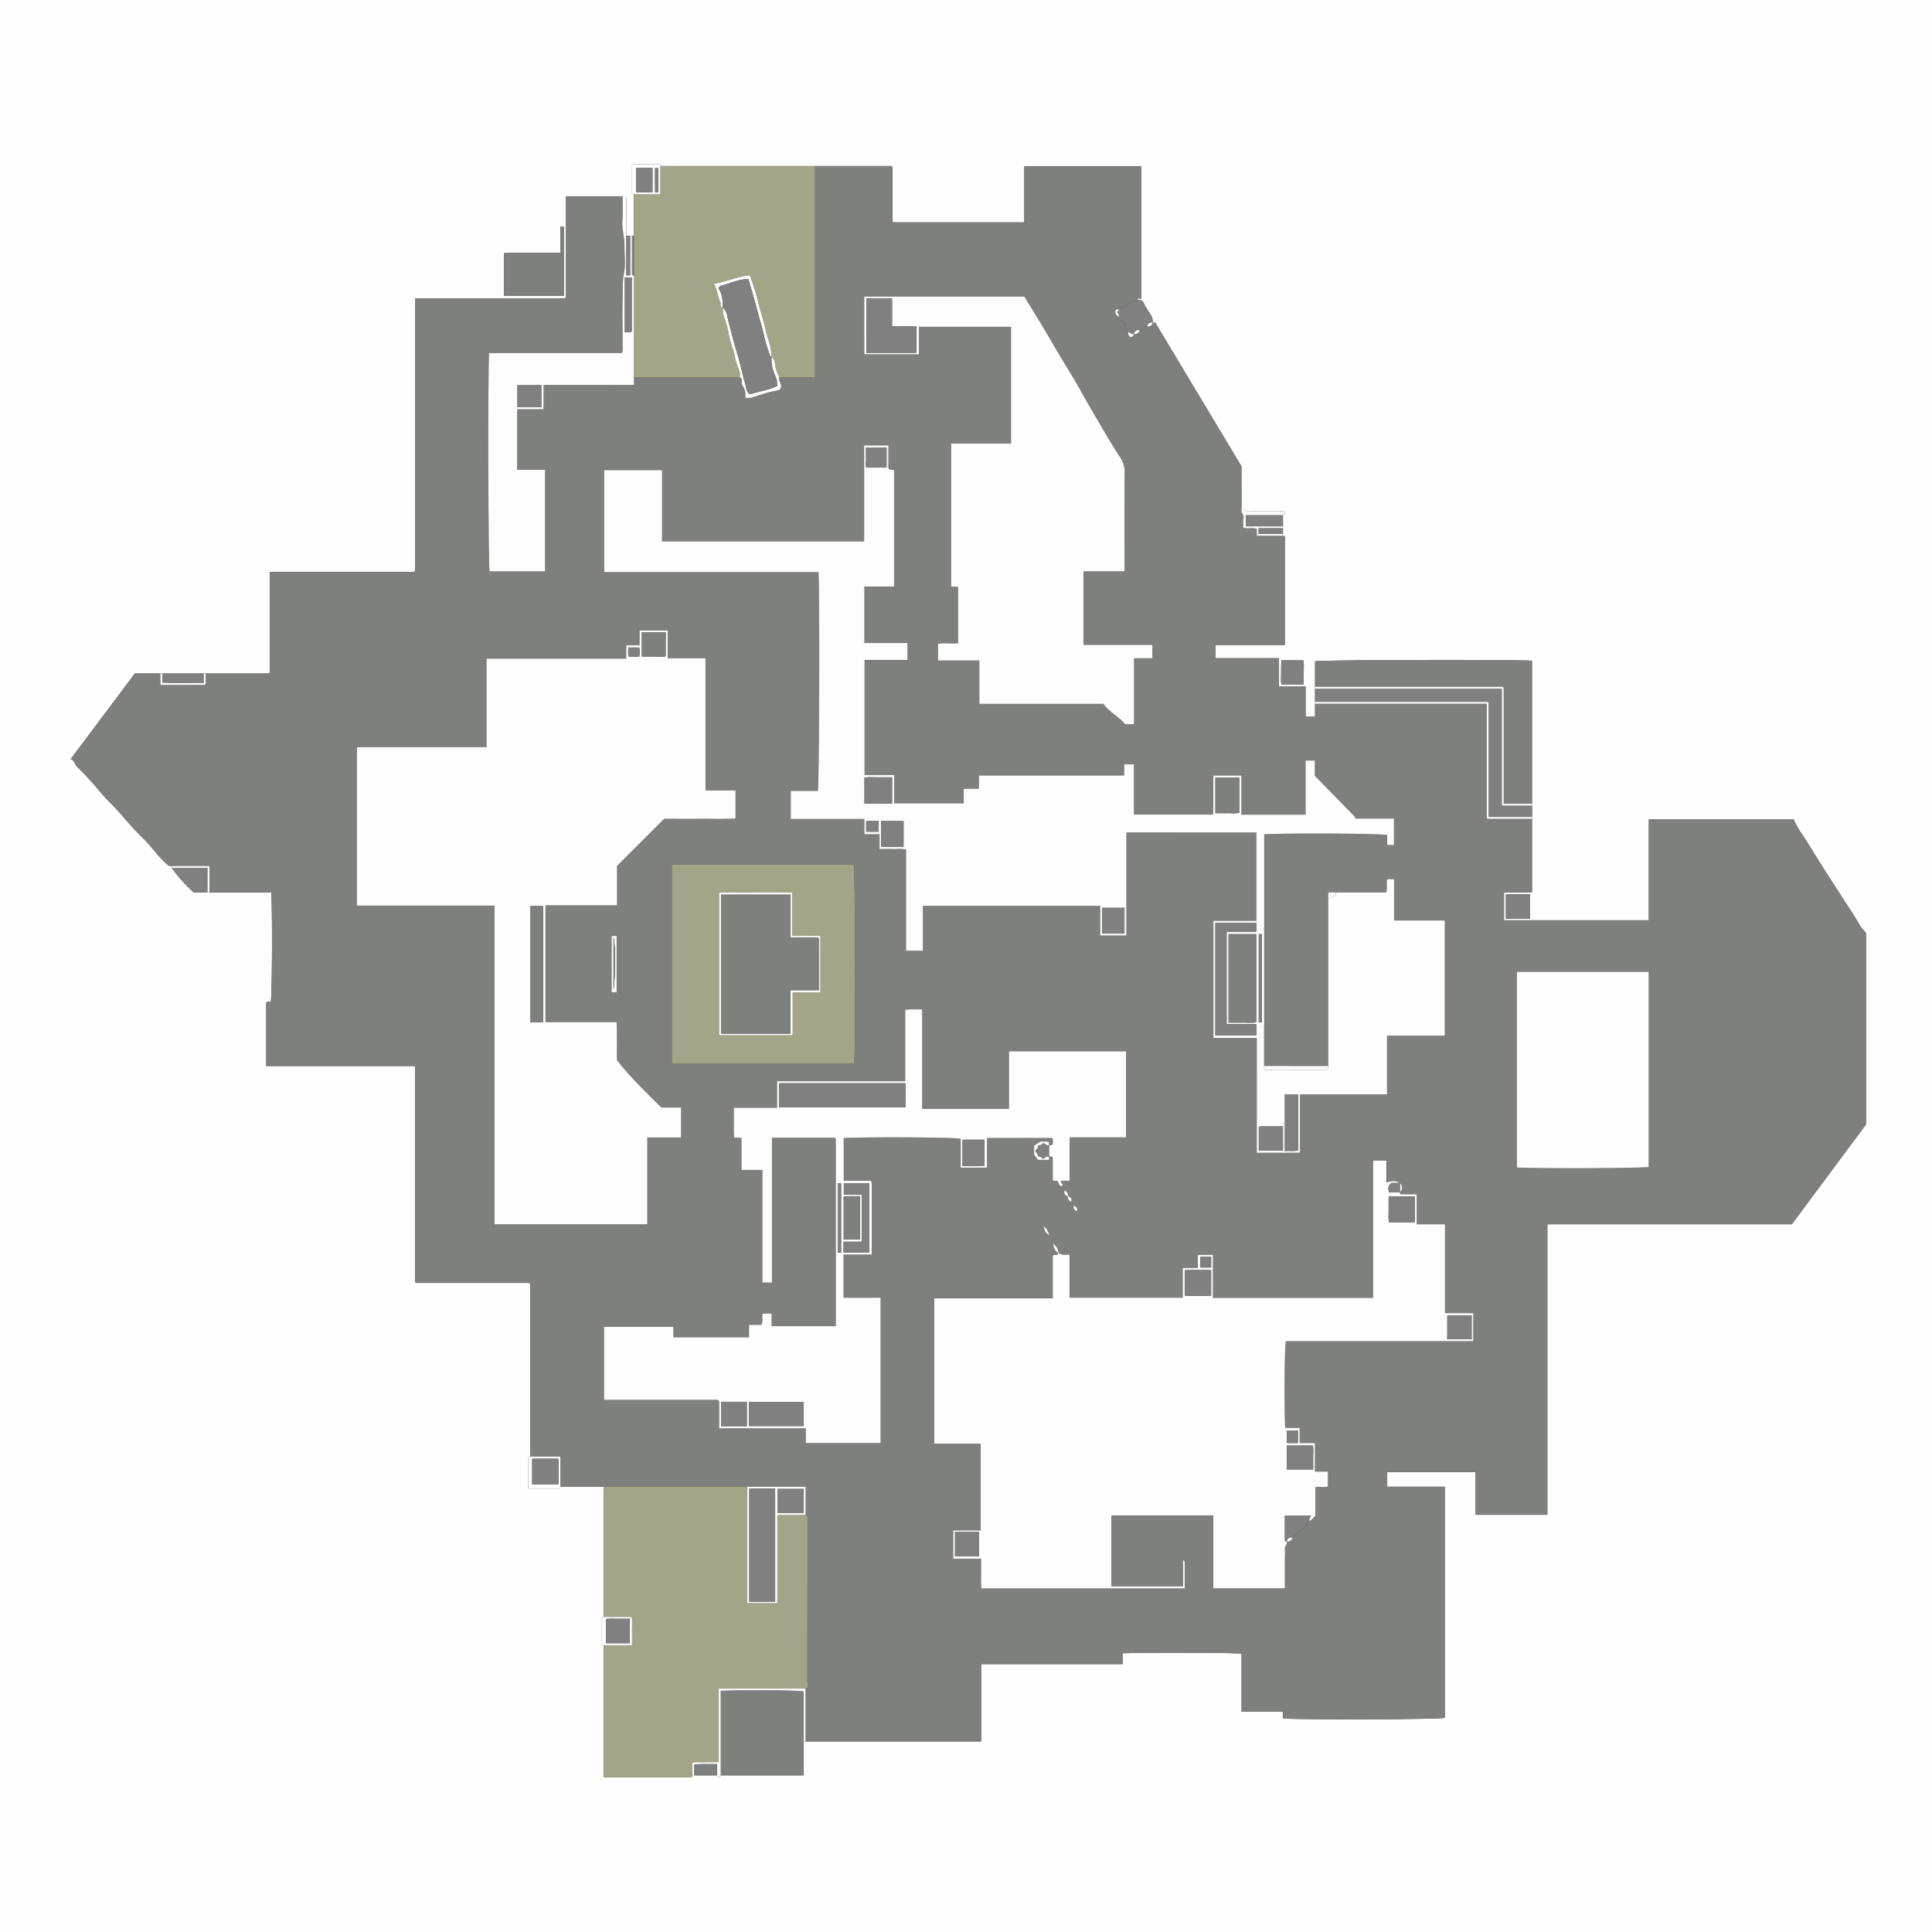 <svg id="Layer_1" data-name="Layer 1" xmlns="http://www.w3.org/2000/svg" viewBox="0 0 1024 1024"><rect x="0" y="0" width="1024" height="1024" fill="#333333" stroke="none"/><defs><style>.cls-1{fill:#fefefe;}.cls-2{fill:#7e807e;}.cls-3{fill:#a4a489;}.cls-4{fill:#fdfdfd;}.cls-5{fill:#7f807f;}</style></defs><path class="cls-1" d="M0,1024V0H1024V1024ZM680,280v-7c1.29-.08,1.06-.88.75-2H666.53a29,29,0,0,0-4.47.05c-1.58.25-2.51-1.52-4.06-1.05V247.17c-15.4-25.67-30.52-50.88-45.7-76.17H611a8.69,8.69,0,0,0-.57-3.21c-1.17-2.32-2.93-4.26-4-6.68A3,3,0,0,0,603,159c-.2-1.62,1.79-.48,1.8-.49V88.13H542.9v29.72H473.27c-.14-.29-.26-.43-.26-.57q0-14.25,0-28.49a.89.89,0,0,0-.15-.44,2.15,2.15,0,0,0-.32-.35H350a.76.76,0,0,0-.78-1c-4.72,0-9.44,0-14.22,0,0,5,0,9.63,0,14.24,0,.72-.36,1.75,1,1.76v22h-4c-.06-7,.14-14-.12-21H300c0,18,0,35.61,0,53.25a.77.77,0,0,1-.17.42,4.84,4.84,0,0,1-.56.51H220q0,72.18,0,144a.89.89,0,0,1-.15.44,3.92,3.92,0,0,1-.49.51H143c0,17.8,0,35.43,0,53.07a.81.81,0,0,1-.16.43,2.26,2.26,0,0,1-.35.34h-71l-34,45.34c2,.71,2.11,2.71,3.31,4a162.62,162.62,0,0,1,11.34,12.26c3,3.83,6.68,7.15,10,10.78,4.51,5,8.76,10.23,13.62,14.88,4.51,4.33,7.94,9.63,12.65,13.76A3,3,0,0,0,91,459v1a84.29,84.29,0,0,0,11.63,13h41.19c.62,14.63.35,57.35-.34,58-.78.18-1.66-.35-2.38.39V565H220c0,38.29,0,76.25,0,114.21a.77.77,0,0,0,.17.42,2.82,2.82,0,0,0,.36.33H280a.85.85,0,0,0,1,1v91a.76.76,0,0,0-1,.78c0,5.38,0,10.77,0,16.22,5.36,0,10.3,0,15.23,0,.72,0,1.76.37,1.77-1h22a.85.85,0,0,0,1,1v68a.76.76,0,0,0-1,.79q0,6.71,0,13.42a.76.76,0,0,0,1,.79v70h45.71c.68,0,1.37,0,1.29-1h13a.78.78,0,0,0,.76,1c.67.08,1.31,0,1.24-1h44V923h94V882h75v-5.69c7.58-.53,58.7-.4,63.05.17v30.68h21.82c.22,1.47-.25,2.64.38,3.71,16.7.71,81.48.42,85.51-.35V788H735.21v-7.83h46.9v22.71h38v-154H949.69L989,596V494.59c-.92-1.47-2.23-2.34-3.08-3.85-2.75-4.9-5.93-9.56-9-14.3-3.29-5.14-6.65-10.23-9.92-15.39-3.09-4.87-6.1-9.8-9.16-14.7-2.55-4.07-5.58-7.86-7.13-12.14h-76.8v53.56H797.15V473c2.62,0,5.09,0,7.57,0a50.45,50.45,0,0,0,7.28-.17V350.18c-15.89-.69-110.66-.42-115,.33V379.9h-5v-16H677.9V348.88H644.24v-7H681V321.77c0-11.83,0-23.65,0-35.48,0-.8.7-2.11-1-2.29v-4ZM297,120.1V134H267.78a.89.89,0,0,0-.43.15c-.14.09-.25.22-.18.16v22.43h31.68V120.1ZM810.84,486.91V474h-6.57c-2.1,0-4.2.06-6.11.09v12.82ZM679.1,350c0,2.07-.13,4.17-.08,6.27.05,2.25-.28,4.54.18,6.55H691c0-2.31,0-4.45,0-6.59s.26-4.21-.24-6.23Z"/><path class="cls-2" d="M109,357h33.48a2.26,2.26,0,0,0,.35-.34.81.81,0,0,0,.16-.43c0-17.64,0-35.27,0-53.07h76.35a3.92,3.92,0,0,0,.49-.51.89.89,0,0,0,.15-.44q0-71.92,0-144h79.26a4.84,4.84,0,0,0,.56-.51.77.77,0,0,0,.17-.42c0-17.64,0-35.27,0-53.25h30c0,4.33.28,8.69-.08,13-.36,4.47,1.19,8.69,1.1,13.09-.1,4.83.76,9.83-.23,14.45-1.06,4.95-.53,9.77-.74,14.63s-.05,9.66-.05,14.5c0,3.16.06,6.33,0,9.49,0,1.27.46,2.63-.49,4H259.2c-.66,13-.4,111.66.27,115.7H288.9V249H274.12V216.9h14V204h24.09c7.94,0,15.87,0,23.79,0v-4h56c2.31.67.52,2.76,1.42,4.14a9.13,9.13,0,0,1,1.52,6.69,10,10,0,0,0,4.1-.28c4.27-1.38,8.52-2.92,13-3.57a2.54,2.54,0,0,0,1.93-1.81c.34-1.91-1.55-3.3-1-5.17h19V88h40.52a2.15,2.15,0,0,1,.32.35.89.89,0,0,1,.15.44q0,14.24,0,28.49c0,.14.12.28.26.57H542.9V88.13h61.9v70.38s-2-1.13-1.8.49c-3.34.89-5.26,2-6.31,3.8-1.09.84-3-.92-3.69,1.2-.6.12-1.3-.29-1.82.31,0,2.21,0,2.21,1.82,3.69v1.49c2.69.71,3.57,2.8,4,5.23.12.66,0,1.36,1,1.28a2.42,2.42,0,0,0,1.68,2.85c.36-.66,1.37-.87,1.32-1.85a2.46,2.46,0,0,0,3-2h1.54l.92-2H608a2.46,2.46,0,0,0,3-2h1.3c15.18,25.29,30.3,50.5,45.7,76.17V270c-.48,1.69,1.47,2.72,1.08,4.54a24.78,24.78,0,0,0-.08,5.24c2.5.6,4.81-.26,7.12.57V284H680c1.67.18,1,1.49,1,2.29,0,11.83,0,23.65,0,35.48v20.08H644.24v7H677.9v15.05H692v16h5V373h91c0,20.29,0,40.25,0,60.22a.89.89,0,0,0,.15.43,2.75,2.75,0,0,0,.31.35H812v38.82a50.45,50.45,0,0,1-7.28.17c-2.48.05-5,0-7.57,0v14.77h76.77V434.21h76.8c1.55,4.28,4.58,8.07,7.13,12.14,3.06,4.9,6.07,9.83,9.16,14.7,3.27,5.16,6.63,10.25,9.92,15.39,3,4.74,6.22,9.4,9,14.3.85,1.51,2.16,2.38,3.08,3.85V596l-39.29,52.87H820.16v154h-38V780.13h-46.9V788h30.61V910.49c-4,.77-68.81,1.06-85.51.35-.63-1.07-.16-2.24-.38-3.71H658.11V876.45c-4.35-.57-55.47-.7-63.05-.17V882H520v41H427V895c2.14-.79.93-2.58.93-3.79q.13-42.21.07-84.42c0-1,0-2,0-3a.77.77,0,0,0-1-.79V788H297V772H281V681a.85.85,0,0,0-1-1H220.54a2.82,2.82,0,0,1-.36-.33.77.77,0,0,1-.17-.42c0-38,0-75.92,0-114.21H141.1V531.39c.72-.74,1.6-.21,2.38-.39.69-.65,1-43.37.34-58H111V459H91a3,3,0,0,1-2.59-1c-4.71-4.13-8.14-9.43-12.65-13.76-4.86-4.65-9.11-9.91-13.62-14.88-3.3-3.63-7-6.95-10-10.78A162.62,162.62,0,0,0,40.82,406.3c-1.2-1.25-1.3-3.25-3.31-4l34-45.34H85v6h23.22a.86.86,0,0,0,.43-.15,3.83,3.83,0,0,0,.35-.3ZM566,633.84a2.71,2.71,0,0,0,1.73,3.12c.7-2-.64-2.38-1.77-2.8a2.71,2.71,0,0,0-1.73-3.12C563.55,633,564.89,633.42,566,633.84ZM682,817a2.46,2.46,0,0,0,3-2,47.94,47.94,0,0,0,9-9c1.45-.28,1.89-1.76,3.15-2.58v-15.2c2.36-.64,4.71.32,6.66-.47V780h-6.89V764.89h-8.06v-8h-7.69c-.63-15-.4-41.8.41-46H780.9V696h-15V648.9h-15V633h-7.59c-.68,0-1.37,0-1.29-1a3.43,3.43,0,0,0,0-5c-2.22-1.29-3.83-1.35-7.11-.13V615.15h-7V687.9H643V665.12h-8v7h-8v15.77h-60V665c-2.23-.15-4.26.42-5.8-.69a6.12,6.12,0,0,0-2.86-5.09c.24,2,.84,3.74,2.76,4.74-.23,1.92-2,.47-3,1.55v22.51H495.2v77h24.59v46H505.24v15H520c0,2.81,0,5.46,0,8.1a68,68,0,0,0,.12,7.6H628c0-4.8,0-9.44,0-14.08,0-.24-.33-.49-.85-1.25V840.8h-38V803.21h54v38.56H681V825.58a29.21,29.21,0,0,0,0-4.49C680.7,819.5,682.47,818.56,682,817Zm22-252H670V442.18c16.13-.69,60.88-.43,65.19.4v5.3h3.59v-14H718.24c-.1-.48-.07-.88-.25-1.07-7-7.14-13.94-14.26-21.17-21.63V403.1h-4.88v28.77H657.89V411.16H643c-.15,7,.16,14-.16,20.66H601V405.21H595.9v5.91h-77v7.06h-8.05v7.71H473.92v-15H458.24v-61H481c-.08-3.08.07-6-.1-9h-22.8v-29.9h15.74V249.32c-.94-.74-2.15.22-3-1.07V236.1H458v50.79h-107V249.14H320.24v54H433.81c.67,13.94.4,111.64-.34,116H419.1v14.88h39v8.05h8.06V450c2.48,0,4.79-.05,7.1,0s4.55-.26,6.94.26v53.62h8.89V480.13h94v15.71H597c0-18.13,0-36.1,0-54.07a.76.76,0,0,1,.16-.43c.09-.13.23-.23.16-.16H665.9v46.88H643.13v62.05h23V611c7.74-.06,15.31.08,22.87-.08V580h46.15V548.85h30.62v-61h-26.9V466c-1.46.1-2.63-.31-3.69.3-.6,2.21.35,4.56-.5,6.7H704v92ZM556,607c-.13-.62.32-1.34-.4-1.9h-4.18l-3.33,2.18V612l2.12,2.71H556V613c.62.13,1.34-.32,2,.57v12c.88.81,1.77.21,2.55.51.69.9.56,2.47,1.87,2.71,2.56-1.09-1.29-1.69.21-2.91H567c.06-7.74,0-15.31.06-23h29.85V557.21h-62v30.55H488.85V535c-3.08.08-6-.11-9,.15v37.93h-67.9v14.06H389c0,2.81,0,5.45,0,8.09a72.15,72.15,0,0,0,.13,7.79c1.36,0,2.36,0,3.36,0,.12,0,.24.22.53.51v16.53h11.06v59.7h5.06V603h33.1a.85.85,0,0,1,.42.17,2.35,2.35,0,0,1,.33.37v99.33H408.91v-6.73h-4.65c-.71,2,.32,4.05-.76,6H397v6.61H356.91v-5.55H320.16V742h60.09a.77.77,0,0,1,.42.17,5.55,5.55,0,0,1,.52.58v14.3h45.9v7.79h39.66v-77H447.1V664.94H462c0-12.84,0-25.33,0-37.81a5.63,5.63,0,0,0-.36-1.25H447.16v-22.7c14.55-.66,57.77-.41,62,.4v15.3h13.9V603.15h34.75c.16,1.4.49,2.67-.28,3.85ZM350.5,587c-8-8.07-16.32-15.89-23.48-25-.17-6.49.23-13.25-.24-20.17H289.12v-61.9H327V459l25-25c6.08,0,12.41,0,18.74,0s12.85.23,19.06-.18V418.94h-15.9V348.89H353.86V334.17H339v7.88h-7.06v7.06H257.87V396H189.78a.86.86,0,0,0-.43.15c-.14.09-.25.22-.17.14V480h72.87V648.88h81v-46H361V587ZM542.92,157.18H458.1V187.8h29V173.21h48.8v61.9H504.14v75.65c1.3.68,2.78-.35,3.69.54v29.62c-3.71.32-7.32-.26-10.64.27v8.87h21.89v23h65.81c3.05,4.46,8.16,6.62,11.43,10.79h4.74v-35h9.71v-7.05H574.25v-39H596c0-17.65-.09-35.12.08-52.59a13.9,13.9,0,0,0-2.49-8c-.86-1.3-1.71-2.67-2.54-4-3-4.73-5.82-9.57-8.65-14.4-3.21-5.49-6.43-11-9.52-16.55-2.64-4.75-5.43-9.43-8.27-14-4.09-6.63-7.91-13.41-11.9-20.09C549.51,167.87,546.22,162.57,542.92,157.18ZM804,515.09V618.81c13.79.64,65.81.4,69.84-.29V515.09ZM356.08,563.83h96.75c.69-16.16.41-101.53-.31-105.66H356.08Zm-31.91-67.74v29.82h2.66V496.09Zm229,153.84c.52,3,.77,3.41,3.15,5C555.4,652.91,555.08,651.12,553.21,649.93Zm17.44-7.78a6.06,6.06,0,0,0,.34-.9c.15-1.17-1-1.52-1.49-2.25a1.76,1.76,0,0,0-.33.34c-.61,1.17.4,1.66,1,2.32Z"/><path class="cls-3" d="M320,788h76v61.79h16c0-15.48,0-30.76,0-46a.77.77,0,0,1,.17-.42,2.28,2.28,0,0,1,.36-.33H427a.77.77,0,0,1,1,.79c.06,1,0,2,0,3q0,42.21-.07,84.42c0,1.21,1.21,3-.93,3.79H381v39c-2.61,0-4.91,0-7.22,0s-4.54-.26-6.74.22V941c.08,1-.61,1-1.29,1H320V872h15c0-2.8,0-5.28,0-7.75s.24-4.88-.18-7.25H320V788Z"/><path class="cls-3" d="M392,200H336V103h14V88h82V200H413c-.76-2-1.81-3.9-2.07-6.14-.21-1.7-.39-3.6-1.93-4.86-.29-1.39-.29-2.84-.5-4.22-.49-3.29-2-6.2-2.63-9.44-1.05-5.44-3-10.68-4.25-16.13-1-4.48-2.69-8.82-4.11-13.3-6.45.48-12.24,3.52-19.11,4.48,1.89,3.29,1.9,6.83,3.45,9.89.45.9-.76,2.49,1.15,2.72.28,1.39,0,2.74.54,4.24a65.23,65.23,0,0,1,2.35,7.95,69,69,0,0,0,2.41,9.46c1.11,3.07,1.38,6.31,2.57,9.36C391.57,195.8,392.69,197.82,392,200Z"/><path class="cls-4" d="M336,146v58c-7.92.06-15.85,0-23.79,0H288.12v12.9h-14V249H288.9v53.87H259.47c-.67-4-.93-102.66-.27-115.7h70.28c.95-1.35.46-2.71.49-4,.09-3.16,0-6.33,0-9.49,0-4.84-.17-9.68.05-14.5s-.32-9.68.74-14.63c1-4.62.13-9.62.23-14.45.09-4.4-1.46-8.62-1.1-13.09.36-4.3.08-8.66.08-13h1.88c.26,7,.06,14,.12,21v20.91h2V125h1c0,6.41,0,12.83,0,19.24C335,145,334.65,146,336,146Zm-49.09,58.16H274.25v11.68h12.66Zm44.26-57.07v29.15c1.37-.69,2.73.47,3.66-.59V147.09Z"/><path class="cls-2" d="M697,364V350.51c4.34-.75,99.11-1,115-.33V426H797c0-20.65,0-40.95,0-61.26a.78.78,0,0,0-.18-.42,2.83,2.83,0,0,0-.36-.32Z"/><path class="cls-2" d="M426,923v18H382V896.18c13.89-.61,39.84-.4,44,.34Z"/><path class="cls-5" d="M812,427v6H789c0-20.31,0-40.28,0-60.25a.85.85,0,0,0-.17-.42,2.82,2.82,0,0,0-.36-.33H697v-7h99c0,20.62,0,40.92,0,61.22a.89.89,0,0,0,.15.43,2.15,2.15,0,0,0,.32.35Z"/><path class="cls-2" d="M297,120.1h1.85v36.65H267.17V134.32c-.07.06,0-.07.18-.16a.89.89,0,0,1,.43-.15H297Z"/><path class="cls-5" d="M593,164c.67-2.12,2.6-.36,3.69-1.2,1-1.76,3-2.91,6.31-3.8a3,3,0,0,1,3.46,2.11c1,2.42,2.8,4.36,4,6.68A8.69,8.69,0,0,1,611,171a2.46,2.46,0,0,0-3,2h-1.54l-.92,2H604a2.46,2.46,0,0,0-3,2c-1.27.49-1.94-.86-3-1-1,.08-.9-.62-1-1.28-.41-2.43-1.29-4.52-4-5.23V168a2.31,2.31,0,0,0-.91-2.43C592.23,164.93,593.17,164.83,593,164Z"/><path class="cls-4" d="M812,427H796.48a2.15,2.15,0,0,1-.32-.35.89.89,0,0,1-.15-.43c0-20.3,0-40.6,0-61.22H697v-1h99.45a2.83,2.83,0,0,1,.36.32.78.78,0,0,1,.18.42c0,20.31,0,40.61,0,61.26h15Z"/><path class="cls-5" d="M110,473h-7.37A84.29,84.29,0,0,1,91,460h19Z"/><path class="cls-4" d="M697,372h91.46a2.82,2.82,0,0,1,.36.33.85.85,0,0,1,.17.42c0,20,0,39.94,0,60.25h23v1H788.47a2.75,2.75,0,0,1-.31-.35.89.89,0,0,1-.15-.43c0-20,0-39.93,0-60.22H697Z"/><path class="cls-5" d="M810.84,486.91H798.16V474.09c1.91,0,4-.07,6.11-.09h6.57Z"/><path class="cls-5" d="M679.1,350h11.65c.5,2,.19,4.15.24,6.23s0,4.28,0,6.59H679.2c-.46-2-.13-4.3-.18-6.55C679,354.17,679.06,352.07,679.1,350Z"/><path class="cls-4" d="M426,923V896.52c-4.16-.74-30.11-.95-44-.34V941c.07.94-.57,1.06-1.24,1a.78.78,0,0,1-.76-1v-6c-2.31,0-4.28,0-6.25,0s-3.85.08-5.75.12V941h-1v-6.77c2.2-.48,4.49-.16,6.74-.22s4.61,0,7.22,0V895h46v28Z"/><path class="cls-5" d="M680,273v6H660.27v-6Z"/><path class="cls-5" d="M86,357h22v5c-7.57-.15-14.79.18-22-.2Z"/><path class="cls-4" d="M350,88v15H336c-1.35,0-1-1-1-1.76,0-4.61,0-9.21,0-14.24,4.78,0,9.5,0,14.22,0A.76.76,0,0,1,350,88Zm-4.17,13.91V89c-3.07.07-6-.11-8.66.1v12.82Zm1.35-12.81v12.8h1.64V89.1Z"/><path class="cls-4" d="M281,772h16v16c0,1.36-1.05,1-1.77,1-4.93,0-9.87,0-15.23,0,0-5.45,0-10.84,0-16.22A.76.76,0,0,1,281,772Zm1.08,14.83H296c0-2.47.05-4.78,0-7.08s.25-4.55-.18-6.58H282.08Z"/><path class="cls-4" d="M680,273H660.27v6H680v1H667.09v3H680v1H666.12v-3.65c-2.31-.83-4.62,0-7.12-.57a24.78,24.78,0,0,1,.08-5.24c.39-1.82-1.56-2.85-1.08-4.54,1.55-.47,2.48,1.3,4.06,1.05a29,29,0,0,1,4.47-.05h14.22C681.06,272.12,681.29,272.92,680,273Z"/><path class="cls-2" d="M368,941v-5.88c1.9,0,3.82-.1,5.75-.12s3.94,0,6.25,0v6Z"/><path class="cls-4" d="M320,857h14.81c.42,2.37.13,4.83.18,7.25s0,5,0,7.75H320a.76.76,0,0,1-1-.79q0-6.71,0-13.42A.76.76,0,0,1,320,857Zm13.83,13.92V858c-2.31,0-4.44,0-6.58,0s-4.22-.25-6.08.18v12.73Z"/><path class="cls-5" d="M334,125v20.91h-2V125Z"/><path class="cls-5" d="M680,283H667.09v-3H680Z"/><path class="cls-4" d="M86,357v4.83c7.21.38,14.43.05,22,.2v-5h1v5.54a3.83,3.83,0,0,1-.35.3.86.86,0,0,1-.43.15H85v-6Z"/><path class="cls-4" d="M110,473V460H91v-1h20v14Z"/><path class="cls-5" d="M336,146c-1.35,0-1-1-1-1.76,0-6.41,0-12.83,0-19.24h1Z"/><path class="cls-4" d="M280,680a.85.85,0,0,1,1,1A.85.85,0,0,1,280,680Z"/><path class="cls-4" d="M320,788v1a.85.85,0,0,1-1-1Z"/><path class="cls-4" d="M561,664c1.64,1.46,3.67.89,5.9,1v22.83h60V672.1h8v-7h8V687.9h84.92V615.15h7v11.72c3.28-1.22,4.89-1.16,7.11.13h-4.41c-2.15,1.67-1.72,3.32-1.33,5H742c-.08,1,.61,1,1.29,1h7.59v15.9h15V696h15v14.87H681.58c-.81,4.22-1,31-.41,46h7.69v8h8.06V780h6.89v7.8c-1.95.79-4.3-.17-6.66.47v15.2c-1.26.82-1.7,2.3-3.15,2.58-.44-1.1.78-1.84.78-2.78H681v12.52c0,.68,0,1.33,1,1.26.47,1.56-1.3,2.5-1,4.09a29.21,29.21,0,0,1,0,4.49v16.19H643.09V803.21h-54V840.8h38V826.51c.52.76.85,1,.85,1.25,0,4.64,0,9.28,0,14.08H520.13a68,68,0,0,1-.12-7.6c0-2.64,0-5.29,0-8.1H505.24v-15h14.55v-46H495.2v-77H558V665.55C559.05,664.47,560.77,665.92,561,664Zm80.92,9.17H628c0,2.47,0,4.77,0,7.07s-.25,4.55.18,6.59h13.73Zm108-39H736c0,2.46,0,4.77,0,7.07s-.25,4.55.18,6.59h13.73ZM682.08,778.83H696c0-2.31,0-4.45,0-6.58s.25-4.22-.19-6.08H682.08Zm85-69H780v-6.57c0-2.09,0-4.19,0-6.09h-12.9ZM518.83,824.92V812h-6.58l-6.08,0v12.9Zm169.09-66.75h-6c.3,2.4-.18,4.65.3,6.66h5.72Zm-46-92h-5.66v5.66h5.66Z"/><path class="cls-4" d="M350.5,587H361v15.88H343.09v46h-81V480H189.18V396.3c-.08.08,0-.05.17-.14a.86.86,0,0,1,.43-.15h68.09V349.11h74.05v-7.06H339v-7.88h14.88v14.72h20.05v70.05h15.9v14.87c-6.21.41-12.64.13-19.06.18s-12.66,0-18.74,0l-25,25v20.87H289.12v61.9h37.66c.47,6.92.07,13.68.24,20.17C334.18,571.11,342.47,578.93,350.5,587ZM287.85,480.25h-6.67V541.9h6.67Zm52.32-145.17V348c2.31,0,4.44,0,6.58,0s4.22.25,6.08-.18V335.08ZM338.79,348a11.85,11.85,0,0,0,0-4.82H333c0,1.74-.35,3.33.27,4.82Z"/><path class="cls-4" d="M689,580v30.93c-7.56.16-15.13,0-22.87.08v-60.9h-23V488.06H665.9V441.18H597.33c.07-.07-.07,0-.16.16a.76.76,0,0,0-.16.43c0,18,0,35.94,0,54.07H583.11V480.13h-94v23.76h-8.89V450.27c-2.39-.52-4.68-.2-6.94-.26s-4.62,0-7.1,0v-7.89h-8.06v-8.05h-39V419.18h14.37c.74-4.39,1-102.09.34-116H320.24v-54h30.68v37.75H458V236.1h12.87v12.15c.88,1.29,2.09.33,3,1.07v61.59H458.12v29.9h22.8c.17,3.06,0,6,.1,9H458.24v61h15.68v15h36.89v-7.71h8.05v-7.06h77v-5.91H601v26.61h41.91c.32-6.7,0-13.61.16-20.66h14.86v20.71h34.05V403.1h4.88v8.08c7.23,7.37,14.21,14.49,21.17,21.63.18.19.15.59.25,1.07h20.54v14h-3.59v-5.3c-4.31-.83-49.06-1.09-65.19-.4V544c-.61.13-1.33-.31-2,.53V597c-.28.12-.81.23-.81.35,0,4.21,0,8.42,0,12.53H680V597c.15-.76-.5-1.91,1-2v15.08c2.56-.24,4.82.21,7-.33V580Zm-37.83-84.91V542c2.65,0,5.13,0,7.6,0s4.87.26,7.06-.16V495.09Zm-7-6v59.68h21.71v-5.92H650.14v-49h15.7v-4.78Zm0-77V431c2.31,0,4.46,0,6.6,0s4.21.26,6.06-.2v-18.7ZM472.83,425.92V412c-2.63,0-5.1,0-7.57,0s-4.88-.23-7.09.15v13.76Zm6.09,9.25H467c0,2.47-.05,4.78,0,7.08s-.26,4.55.18,6.58h11.73Zm105.16,59.66H596v-7.07c0-2.26,0-4.52,0-6.59H584.08ZM469.91,237.17H459c0,2-.06,3.79,0,5.59s-.35,3.56.18,5.07h10.71ZM667.17,495.1v46.8h1.66V495.1ZM459.08,440.83h6.66v-5.66h-6.66Z"/><path class="cls-4" d="M542.92,157.18c3.3,5.39,6.59,10.69,9.79,16,4,6.68,7.81,13.46,11.9,20.09,2.84,4.6,5.63,9.28,8.27,14,3.09,5.57,6.31,11.06,9.52,16.55,2.83,4.83,5.66,9.67,8.65,14.4.83,1.32,1.68,2.69,2.54,4a13.9,13.9,0,0,1,2.49,8c-.17,17.47-.08,34.94-.08,52.59H574.25v39h36.52v7.05h-9.71v35h-4.74c-3.27-4.17-8.38-6.33-11.43-10.79H519.08v-23H497.19v-8.87c3.32-.53,6.93.05,10.64-.27V311.3c-.91-.89-2.39.14-3.69-.54V235.11h31.73v-61.9h-48.8V187.8h-29V157.18Zm-83.75.91V187h26a.81.81,0,0,0,.43-.14c.14-.09.24-.23.19-.18V173c-2.3,0-4.44,0-6.58,0s-4.21.25-6.42-.26V158.09Z"/><path class="cls-4" d="M556,607h1.56c.77-1.18.44-2.45.28-3.85H523.09v15.73h-13.9v-15.3c-4.26-.81-47.48-1.06-62-.4v22.7h14.47a5.63,5.63,0,0,1,.36,1.25c0,12.48,0,25,0,37.81H447.1v22.88h19.65v77H427.09v-7.79h-45.9v-14.3a5.55,5.55,0,0,0-.52-.58.77.77,0,0,0-.42-.17H320.16V703.24h36.75v5.55H397v-6.61h6.53c1.08-2,.05-4,.76-6h4.65v6.73H443V603.55a2.35,2.35,0,0,0-.33-.37.85.85,0,0,0-.42-.17h-33.1v76.76h-5.06v-59.7H393V603.53c-.29-.29-.41-.51-.53-.51-1,0-2,0-3.36,0a72.15,72.15,0,0,1-.13-7.79c-.05-2.64,0-5.28,0-8.09h22.91V573.06h67.9V535.13c3.06-.26,6-.07,9-.15v52.78h46.06V557.21h62v45.61H567c-.09,7.74,0,15.31-.06,23h-4.32c-1.5,1.22,2.35,1.82-.21,2.91-1.31-.24-1.18-1.81-1.87-2.71-.78-.3-1.67.3-2.55-.51v-12c-.69-.89-1.41-.44-2-.57Zm-76.09-32.84H413v6.57c0,2.1,0,4.2,0,6.11h66.89Zm-54,169H397v6.58c0,2.09,0,4.19,0,6.1h28.89Zm21.19-79.33h13.67V627.14H447.24v6h9.52v25H447.1Zm8.73-6.92V634c-3.07.08-6-.07-8.66.08v22.85Zm-60,99V743H382.16v12.91ZM510.16,604.09V618c2.14,0,4.11,0,6.08,0s3.86-.08,5.6-.12V604.09Zm-66,23v36.8h1.64V627.1Z"/><path class="cls-1" d="M804,515.09h69.84V618.52c-4,.69-56.05.93-69.84.29V515.09Z"/><path class="cls-3" d="M356.08,563.83V458.17h96.44c.72,4.13,1,89.5.31,105.66ZM434.84,526V496c-2.64,0-5.11,0-7.58,0s-4.88.24-7.44-.21V473c-6.64,0-13.11,0-19.58,0s-12.84-.22-19.09.17v75.58h39V526Z"/><path class="cls-1" d="M681,595c-1.5.09-.85,1.24-1,2H668V544.53c.67-.84,1.39-.4,2-.53v21c.13.61-.32,1.34.53,2,10.77,0,21.73,0,32.68,0,.27,0,.53-.32.79-.48V476c1.67.33,2.63-1.15,4-1.55V473h26.68c.85-2.14-.1-4.49.5-6.7,1.06-.61,2.23-.2,3.69-.3v21.88h26.9v61H735.15V580H681Z"/><path class="cls-4" d="M427,803H412.54a2.28,2.28,0,0,0-.36.33.77.77,0,0,0-.17.42c0,15.28,0,30.56,0,46H396V788h31Zm-16.15,45.9V789h-13.7V848.9Zm1.23-47.07H426v-6.57c0-2.1,0-4.19,0-6.09h-13.9Z"/><path class="cls-4" d="M392,200c.69-2.18-.43-4.2-1.13-6-1.19-3-1.46-6.29-2.57-9.36a69,69,0,0,1-2.41-9.46,65.23,65.23,0,0,0-2.35-7.95c-.52-1.5-.26-2.85-.54-4.24,2.17,1.61,2.36,4.23,2.91,6.48,1.52,6.18,3.15,12.31,5,18.4,1.61,5.19,2.56,10.58,4.15,15.78.56,1.82.4,4.2,2.51,5.31,4.72-1.58,9.73-2.11,14.48-4.43-.5-1.09.06-2.23-.51-3.62C410,197.14,408.4,193.28,409,189c1.54,1.26,1.72,3.16,1.93,4.86.26,2.24,1.31,4.12,2.07,6.14-.57,1.87,1.32,3.26,1,5.17a2.54,2.54,0,0,1-1.93,1.81c-4.49.65-8.74,2.19-13,3.57a10,10,0,0,1-4.1.28,9.13,9.13,0,0,0-1.52-6.69C392.52,202.76,394.31,200.67,392,200Z"/><path class="cls-5" d="M682,817c-1,.07-1-.58-1-1.26V803.22h13.78c0,.94-1.22,1.68-.78,2.78a47.94,47.94,0,0,1-9,9A2.46,2.46,0,0,0,682,817Z"/><path class="cls-4" d="M704,565v1.5c-.26.16-.52.48-.79.48-11,0-21.91,0-32.68,0-.85-.66-.4-1.39-.53-2Z"/><path class="cls-4" d="M324.17,496.09h2.66v29.82h-2.66Zm1,28.74c1.27-9,1.05-24.71,0-28.12Z"/><path class="cls-4" d="M556,613v1.75h-5.79L548.09,612v-4.76l3.33-2.18h4.18c.72.56.27,1.28.4,1.9-1.28.46-2-.91-3.45-1-.14,1.4-1.74.61-2.65,1.67,1.2,1.25-1.28,1.22-.9,2.38-.17.62.48.79.69,1.2a16.74,16.74,0,0,1,.62,1.72c1.38-.43,1.84,1.46,3.13,1.07A2.56,2.56,0,0,1,556,613Z"/><path class="cls-4" d="M708,473v1.45c-1.37.4-2.33,1.88-4,1.55v-3Z"/><path class="cls-4" d="M561.1,664.35a6.46,6.46,0,0,1-2.86-5.09A6.12,6.12,0,0,1,561.1,664.35Z"/><path class="cls-4" d="M553.21,649.93c1.87,1.19,2.19,3,3.15,5C554,653.34,553.73,652.89,553.21,649.93Z"/><path class="cls-4" d="M593,164c.17.83-.77.93-.91,1.57A2.31,2.31,0,0,1,593,168c-1.84-1.48-1.84-1.48-1.82-3.69C591.7,163.71,592.4,164.12,593,164Z"/><path class="cls-4" d="M742,627a3.43,3.43,0,0,1,0,5Z"/><path class="cls-4" d="M598,176c1.06.14,1.73,1.49,3,1,0,1-1,1.19-1.32,1.85A2.42,2.42,0,0,1,598,176Z"/><path class="cls-4" d="M566,634.16c-1.09-.74-2.43-1.17-1.73-3.12A2.71,2.71,0,0,1,566,634.16Z"/><path class="cls-4" d="M570.65,642.15l-.49-.49c-.59-.66-1.6-1.15-1-2.32a1.76,1.76,0,0,1,.33-.34c.53.73,1.64,1.08,1.49,2.25A6.06,6.06,0,0,1,570.65,642.15Z"/><path class="cls-4" d="M608,173a2.46,2.46,0,0,1,3-2A2.46,2.46,0,0,1,608,173Z"/><path class="cls-4" d="M682,817a2.46,2.46,0,0,1,3-2A2.46,2.46,0,0,1,682,817Z"/><path class="cls-4" d="M601,177a2.46,2.46,0,0,1,3-2A2.46,2.46,0,0,1,601,177Z"/><path class="cls-4" d="M566,633.84c1.09.74,2.43,1.17,1.73,3.12A2.71,2.71,0,0,1,566,633.84Z"/><path class="cls-4" d="M383,163c-1.91-.23-.7-1.82-1.15-2.72-1.55-3.06-1.56-6.6-3.45-9.89,6.87-1,12.66-4,19.11-4.48,1.42,4.48,3.1,8.82,4.11,13.3,1.22,5.45,3.2,10.69,4.25,16.13.63,3.24,2.14,6.15,2.63,9.44.21,1.38.21,2.83.5,4.22-.63.11-.85-.28-1-.79a96,96,0,0,1-2.93-9.72c-.91-4.58-2.46-9-3.59-13.46-1.44-5.68-3.16-11.29-4.8-17.05-5.19-.15-9.69,2.41-14.53,3.42-.51.11-.89.85-1.35,1.32C382.92,156,383.21,159.45,383,163Z"/><path class="cls-5" d="M286.91,204.16v11.68H274.25V204.16Z"/><path class="cls-5" d="M331.17,147.09h3.66v28.56c-.93,1.06-2.29-.1-3.66.59Z"/><path class="cls-5" d="M345.83,101.91h-8.66V89.09c2.69-.21,5.59,0,8.66-.1Z"/><path class="cls-2" d="M347.18,89.1h1.64v12.8h-1.64Z"/><path class="cls-5" d="M282.08,786.83V773.17h13.73c.43,2,.12,4.32.18,6.58s0,4.61,0,7.08Z"/><path class="cls-5" d="M333.83,870.92H321.17V858.19c1.86-.43,4-.13,6.08-.18s4.27,0,6.58,0Z"/><path class="cls-5" d="M641.92,673.17v13.66H628.19c-.43-2-.12-4.33-.18-6.59s0-4.6,0-7.07Z"/><path class="cls-5" d="M749.92,634.17v13.66H736.19c-.43-2-.12-4.33-.18-6.59s0-4.61,0-7.07Z"/><path class="cls-5" d="M682.08,778.83V766.17H695.8c.44,1.86.14,4,.19,6.08s0,4.27,0,6.58Z"/><path class="cls-5" d="M767.08,709.83V697.17H780c0,1.9,0,4,0,6.09v6.57Z"/><path class="cls-5" d="M518.83,824.92H506.17V812l6.08,0h6.58Z"/><path class="cls-5" d="M687.92,758.17v6.66H682.2c-.48-2,0-4.26-.3-6.66Z"/><path class="cls-5" d="M641.92,666.17v5.66h-5.66v-5.66Z"/><path class="cls-5" d="M742,627v5h-5.74c-.39-1.68-.82-3.33,1.33-5Z"/><path class="cls-2" d="M287.85,480.25V541.9h-6.67V480.25Z"/><path class="cls-2" d="M340.17,335.08h12.66v12.73c-1.86.43-4,.13-6.08.18s-4.27,0-6.58,0Z"/><path class="cls-5" d="M338.79,348h-5.48c-.62-1.49-.23-3.08-.27-4.82h5.76A11.85,11.85,0,0,1,338.79,348Z"/><path class="cls-2" d="M651.17,495.09h14.66v46.74c-2.19.42-4.64.1-7.06.16s-4.95,0-7.6,0Z"/><path class="cls-5" d="M644.14,489.09h21.7v4.78h-15.7v49h15.71v5.92H644.14Z"/><path class="cls-2" d="M644.17,412.09h12.66v18.7c-1.85.46-4,.15-6.06.2s-4.29,0-6.6,0Z"/><path class="cls-5" d="M681,595V580h7v29.75c-2.18.54-4.44.09-7,.33Z"/><path class="cls-5" d="M472.83,425.92H458.17V412.16c2.21-.38,4.66-.1,7.09-.15s4.94,0,7.57,0Z"/><path class="cls-5" d="M668,597h12v12.88H667.15c0-4.11,0-8.32,0-12.53C667.19,597.23,667.72,597.12,668,597Z"/><path class="cls-5" d="M478.92,435.17v13.66H467.19c-.44-2-.12-4.32-.18-6.58s0-4.61,0-7.08Z"/><path class="cls-5" d="M584.08,494.83V481.17H596c0,2.07,0,4.33,0,6.59v7.07Z"/><path class="cls-5" d="M469.91,237.17v10.66H459.2c-.53-1.51-.1-3.32-.18-5.07s0-3.61,0-5.59Z"/><path class="cls-5" d="M667.17,495.1h1.66v46.8h-1.66Z"/><path class="cls-5" d="M459.08,440.83v-5.66h6.66v5.66Z"/><path class="cls-5" d="M459.17,158.09h13.66v14.64c2.21.51,4.33.21,6.42.26s4.28,0,6.58,0v13.67c.05,0-.05.09-.19.18a.81.81,0,0,1-.43.14h-26Z"/><path class="cls-5" d="M479.91,574.16v12.68H413c0-1.91,0-4,0-6.11v-6.57Z"/><path class="cls-5" d="M425.91,743.16v12.68H397c0-1.91,0-4,0-6.1v-6.58Z"/><path class="cls-5" d="M447.1,663.83v-5.69h9.66v-25h-9.52v-6h13.53v36.69Z"/><path class="cls-2" d="M455.83,656.91h-8.66V634.06c2.69-.15,5.59,0,8.66-.08Z"/><path class="cls-5" d="M395.84,755.91H382.16V743h13.68Z"/><path class="cls-5" d="M510.16,604.09h11.68v13.79c-1.74,0-3.67.1-5.6.12s-3.94,0-6.08,0Z"/><path class="cls-5" d="M444.18,627.1h1.64v36.8h-1.64Z"/><path class="cls-5" d="M556,613a2.56,2.56,0,0,0-2.56,1c-1.29.39-1.75-1.5-3.13-1.07a16.74,16.74,0,0,0-.62-1.72c-.21-.41-.86-.58-.69-1.2-.38-1.16,2.1-1.13.9-2.38.91-1.06,2.51-.27,2.65-1.67,1.48.13,2.17,1.5,3.45,1Z"/><path class="cls-4" d="M434.84,526h-14.7v22.74h-39V473.18c6.25-.39,12.67-.12,19.09-.17s12.94,0,19.58,0v22.78c2.56.45,5,.16,7.44.21s4.94,0,7.58,0ZM419,524.83h15c0-9.13,0-18.1,0-27.07a.84.84,0,0,0-.16-.42,5.09,5.09,0,0,0-.55-.52H419V474.18H382.25v73.66H419Z"/><path class="cls-5" d="M410.85,848.9h-13.7V789h13.7Z"/><path class="cls-5" d="M412.08,801.83V789.17H426c0,1.9,0,4,0,6.09v6.57Z"/><path class="cls-5" d="M383,163c.21-3.55-.08-7-2.2-10.28.46-.47.84-1.21,1.35-1.32,4.84-1,9.34-3.57,14.53-3.42,1.64,5.76,3.36,11.37,4.8,17.05,1.13,4.5,2.68,8.88,3.59,13.46a96,96,0,0,0,2.93,9.72c.15.51.37.9,1,.79-.6,4.28,1,8.14,2.57,11.92.57,1.39,0,2.53.51,3.62-4.75,2.32-9.76,2.85-14.48,4.43-2.11-1.11-2-3.49-2.51-5.31-1.59-5.2-2.54-10.59-4.15-15.78-1.88-6.09-3.51-12.22-5-18.4C385.36,167.23,385.17,164.61,383,163Z"/><path class="cls-5" d="M325.17,524.83V496.71C326.22,500.12,326.44,515.87,325.17,524.83Z"/><path class="cls-2" d="M419,524.83v23H382.25V474.18H419v22.64h14.3a5.09,5.09,0,0,1,.55.52.84.84,0,0,1,.16.42c0,9,0,17.94,0,27.07Z"/></svg>